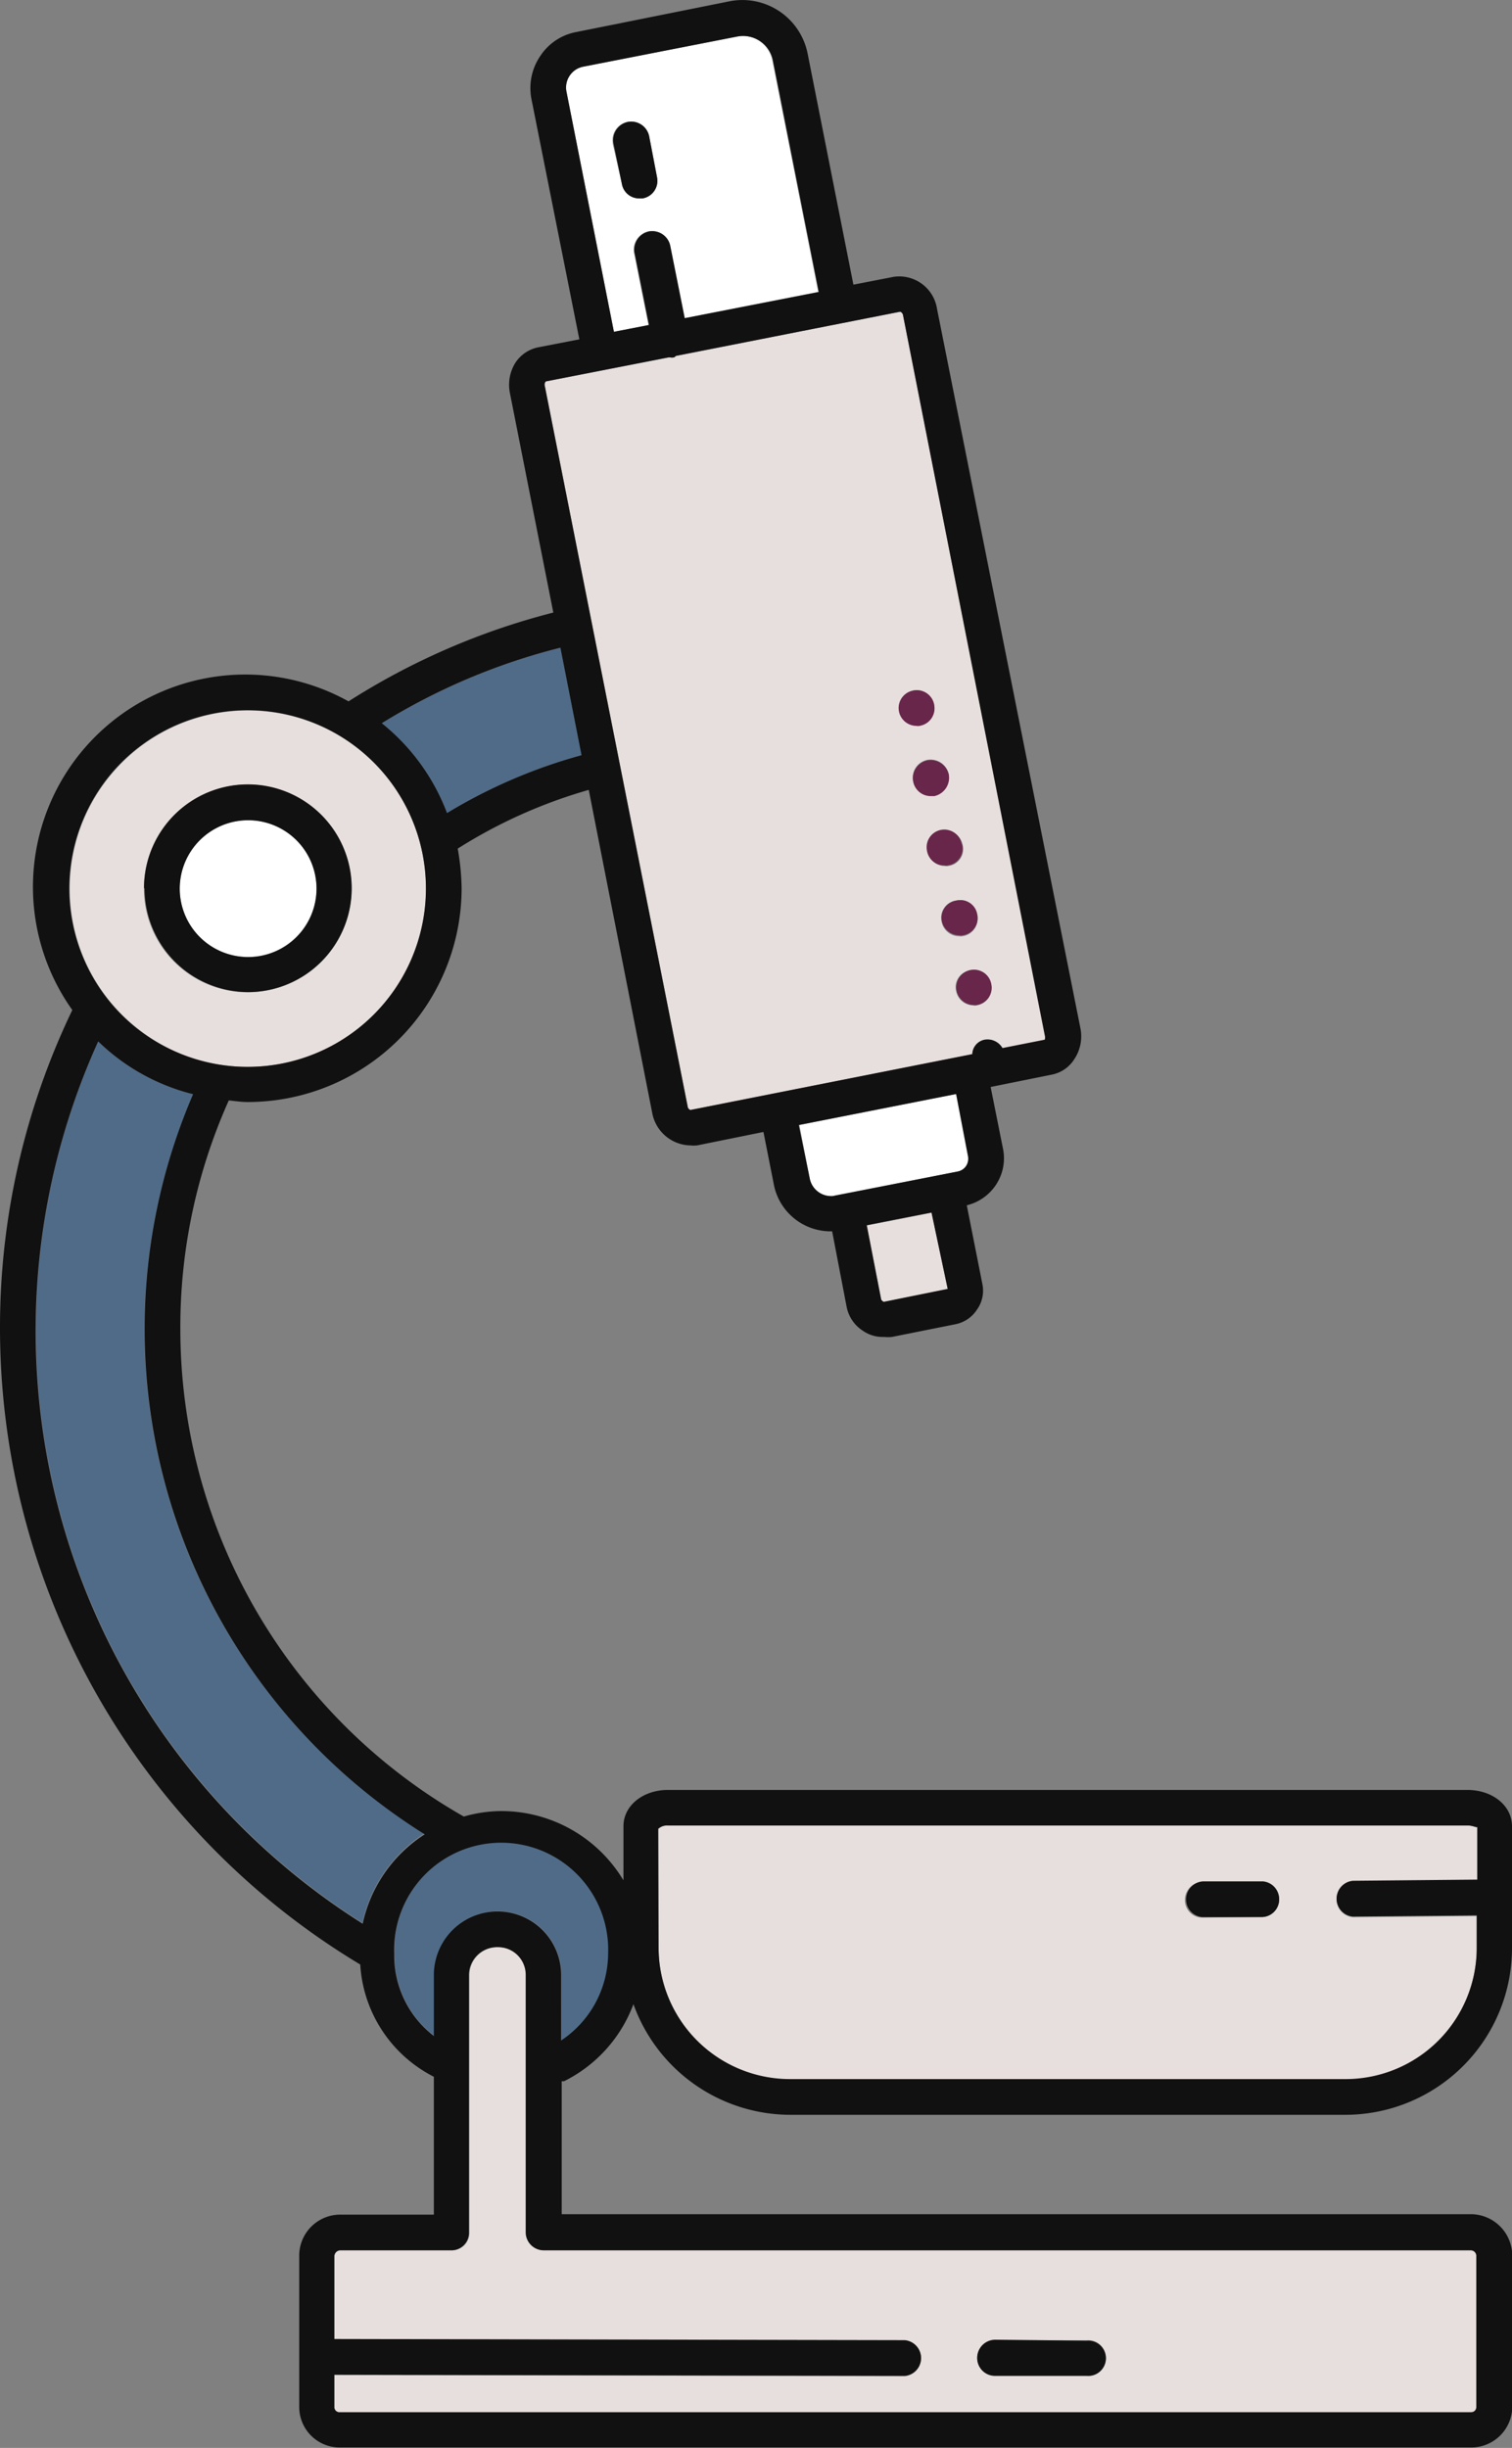 <svg xmlns="http://www.w3.org/2000/svg" viewBox="0 0 104.55 169.24"><rect x="0" y="0" width="104.55" height="169.24" fill="#808080" stroke="none"/><defs><style>.cls-1{fill:#fff;}.cls-2{fill:#e7dfdd;}.cls-3{fill:#4f6b88;}.cls-4{fill:#111;}.cls-5{fill:#68264a;}</style></defs><title>4</title><g id="Layer_2" data-name="Layer 2"><g id="Layer_4" data-name="Layer 4"><path class="cls-1" d="M17.13,66.16a4.73,4.73,0,1,1,4.75-4.75A4.73,4.73,0,0,1,17.13,66.16Z"/><path class="cls-2" d="M4.82,61.41A12.32,12.32,0,1,1,17.13,73.76,12.32,12.32,0,0,1,4.82,61.41Zm12.31-7.17a7.18,7.18,0,1,0,7.18,7.17A7.18,7.18,0,0,0,17.13,54.24Z"/><path class="cls-3" d="M42.07,135.05a7.27,7.27,0,0,1-3.25,6v-4.52a4.4,4.4,0,0,0-8.8,0v4.21a7,7,0,0,1-2.74-5.71,7.4,7.4,0,1,1,14.79,0Z"/><path class="cls-3" d="M30.91,56.2A14.55,14.55,0,0,0,26.4,50a43.82,43.82,0,0,1,12.35-5.21l1.46,7.41A36.5,36.5,0,0,0,30.91,56.2Z"/><path class="cls-3" d="M13.35,75.65a41,41,0,0,0,16,51.1,9.78,9.78,0,0,0-4.29,6.18A48.45,48.45,0,0,1,6.79,72,14.42,14.42,0,0,0,13.35,75.65Z"/><path class="cls-2" d="M65.53,89.12l-4.4.89c-.08,0-.15-.08-.19-.15l-1-5.14,4.48-.88Z"/><path class="cls-1" d="M66.19,81l-8.53,1.7A1.51,1.51,0,0,1,56,81.52l-.73-3.74,10.88-2.16.81,4.24a.93.93,0,0,1-.12.73A.91.91,0,0,1,66.19,81Z"/><path class="cls-1" d="M42.45,22.94,39.17,6.34a1.46,1.46,0,0,1,.23-1.12,1.45,1.45,0,0,1,.93-.61L50.94,2.52a2.1,2.1,0,0,1,2.47,1.66l3.17,16L47.31,22l-1-5a1.27,1.27,0,0,0-1.47-1,1.29,1.29,0,0,0-1,1.47l1,5Zm-.08-13L43,12.71a1.21,1.21,0,0,0,1.2,1h.23a1.23,1.23,0,0,0,1-1.47l-.54-2.82a1.27,1.27,0,0,0-1.47-1A1.29,1.29,0,0,0,42.37,9.89Z"/><path class="cls-2" d="M68.81,161.79A1.25,1.25,0,0,0,67.57,163a1.23,1.23,0,0,0,1.24,1.23h6.33a1.22,1.22,0,1,0,0-2.43Zm32.92,5H23.5a.35.35,0,0,1-.38-.35v-2.24l39.44.08a1.24,1.24,0,0,0,0-2.47l-39.44-.08V156a.42.42,0,0,1,.38-.42h7.76a1.21,1.21,0,0,0,1.2-1.24V136.55a1.94,1.94,0,0,1,2-1.93,1.91,1.91,0,0,1,1.93,1.93v17.79a1.25,1.25,0,0,0,1.24,1.24h64.14a.39.39,0,0,1,.35.42v10.42A.35.35,0,0,1,101.73,166.77Z"/><path class="cls-2" d="M87.22,132.54a1.22,1.22,0,0,0,1.23-1.24,1.23,1.23,0,0,0-1.23-1.19H83.13a1.24,1.24,0,0,0-1.2,1.23,1.21,1.21,0,0,0,1.2,1.24h0Zm5.83,11.23H54.65a9.09,9.09,0,0,1-9.11-9.07l0-8.26a.91.91,0,0,1,.69-.23h55.27c.38,0,.62.19.65.08V130l-8.6.08a1.24,1.24,0,0,0,0,2.47h0l8.56-.08v2.32A9.07,9.07,0,0,1,93.05,143.77Z"/><path class="cls-2" d="M67.23,72.88,47.74,76.74a.29.29,0,0,1-.19-.24L37.67,26.68a.34.34,0,0,1,.07-.31l8.49-1.66s.08,0,.12,0a.47.47,0,0,0,.23,0c.08,0,.12-.07.19-.11l15.48-3.05a.31.31,0,0,1,.19.23L72.28,71.6a.56.56,0,0,1,0,.31l-2.93.58a1.18,1.18,0,0,0-1.23-.58A1.05,1.05,0,0,0,67.23,72.88Zm.31-9.69a1.18,1.18,0,0,0-1.43-.93,1.2,1.2,0,0,0-1,1.47,1.24,1.24,0,0,0,1.2,1,.61.61,0,0,0,.23,0A1.2,1.2,0,0,0,67.54,63.19Zm-.43,3.9a1.16,1.16,0,0,0-1,1.42,1.23,1.23,0,0,0,1.19,1,.45.45,0,0,0,.23,0,1.21,1.21,0,0,0,1-1.47A1.17,1.17,0,0,0,67.11,67.09ZM63.14,54a1.23,1.23,0,0,0,1.23,1h.23a1.3,1.3,0,0,0,1-1.47,1.28,1.28,0,0,0-1.47-1A1.25,1.25,0,0,0,63.14,54Zm.5-3.86a1.22,1.22,0,1,0-.5-2.39,1.23,1.23,0,0,0,.23,2.43A.73.73,0,0,0,63.64,50.18Zm1.43,7.26a1.23,1.23,0,0,0-.93,1.47,1.21,1.21,0,0,0,1.2,1,.49.49,0,0,0,.23,0,1.17,1.17,0,0,0,1-1.43A1.24,1.24,0,0,0,65.07,57.44Z"/><path class="cls-4" d="M88.45,131.3a1.22,1.22,0,0,1-1.23,1.24l-4,0h0a1.21,1.21,0,0,1-1.2-1.24,1.24,1.24,0,0,1,1.2-1.23h4.09A1.23,1.23,0,0,1,88.45,131.3Z"/><path class="cls-4" d="M75.14,161.83a1.22,1.22,0,1,1,0,2.43H68.81A1.23,1.23,0,0,1,67.57,163a1.25,1.25,0,0,1,1.24-1.24Z"/><path class="cls-5" d="M65.14,63.73a1.2,1.2,0,0,1,1-1.47,1.18,1.18,0,0,1,1.43.93,1.2,1.2,0,0,1-1,1.47.61.61,0,0,1-.23,0A1.24,1.24,0,0,1,65.14,63.73Z"/><path class="cls-5" d="M66.53,58.4a1.17,1.17,0,0,1-1,1.43.49.49,0,0,1-.23,0,1.21,1.21,0,0,1-1.2-1,1.22,1.22,0,1,1,2.39-.51Z"/><path class="cls-5" d="M66.15,68.51a1.22,1.22,0,0,1,2.39-.5,1.21,1.21,0,0,1-1,1.47.45.45,0,0,1-.23,0A1.23,1.23,0,0,1,66.15,68.51Z"/><path class="cls-5" d="M63.14,54a1.25,1.25,0,0,1,1-1.43,1.28,1.28,0,0,1,1.47,1,1.3,1.3,0,0,1-1,1.47h-.23A1.23,1.23,0,0,1,63.14,54Z"/><path class="cls-5" d="M64.6,48.76a1.22,1.22,0,0,1-1,1.42.73.73,0,0,1-.27,0,1.23,1.23,0,0,1-.23-2.43A1.22,1.22,0,0,1,64.6,48.76Z"/><path class="cls-4" d="M43,12.71l-.58-2.82a1.29,1.29,0,0,1,1-1.46,1.27,1.27,0,0,1,1.47,1l.54,2.82a1.23,1.23,0,0,1-1,1.47h-.23A1.21,1.21,0,0,1,43,12.71Z"/><path class="cls-4" d="M12.43,61.41a4.73,4.73,0,1,0,4.7-4.7A4.73,4.73,0,0,0,12.43,61.41Zm-2.47,0a7.18,7.18,0,1,1,7.17,7.18A7.18,7.18,0,0,1,10,61.41Z"/><path class="cls-4" d="M38.75,44.78A43.82,43.82,0,0,0,26.4,50a14.55,14.55,0,0,1,4.51,6.21,36.5,36.5,0,0,1,9.3-4ZM17.13,49.1A12.33,12.33,0,1,0,29.45,61.41,12.32,12.32,0,0,0,17.13,49.1ZM10,91.9a41,41,0,0,1,3.35-16.25A14.42,14.42,0,0,1,6.79,72a48.45,48.45,0,0,0,18.29,61,9.78,9.78,0,0,1,4.29-6.18A41.21,41.21,0,0,1,10,91.9Zm91.73,63.68H37.59a1.25,1.25,0,0,1-1.24-1.24V136.55a1.91,1.91,0,0,0-1.93-1.93,1.94,1.94,0,0,0-2,1.93v17.79a1.21,1.21,0,0,1-1.2,1.24H23.5a.42.42,0,0,0-.38.42v5.71l39.44.08a1.24,1.24,0,0,1,0,2.47l-39.44-.08v2.24a.35.35,0,0,0,.38.35h78.23a.35.35,0,0,0,.35-.35V156A.39.39,0,0,0,101.73,155.58ZM61.13,90l4.4-.89-1.12-5.28-4.48.88,1,5.14C61,89.93,61.05,90,61.13,90Zm-3.47-7.33L66.19,81a.91.91,0,0,0,.61-.39.93.93,0,0,0,.12-.73l-.81-4.24L55.23,77.78,56,81.52A1.51,1.51,0,0,0,57.66,82.68Zm-12.12,52a9.09,9.09,0,0,0,9.11,9.07h38.4a9.07,9.07,0,0,0,9.06-9v-2.32l-8.56.08h0a1.24,1.24,0,0,1,0-2.47l8.6-.08v-3.66c0,.11-.27-.08-.65-.08H46.19a.91.91,0,0,0-.69.23ZM39.17,6.34l3.28,16.6,2.43-.47-1-5a1.29,1.29,0,0,1,1-1.47,1.27,1.27,0,0,1,1.47,1l1,5,9.27-1.81-3.17-16a2.1,2.1,0,0,0-2.47-1.66L40.33,4.61a1.45,1.45,0,0,0-.93.61A1.46,1.46,0,0,0,39.17,6.34Zm-1.5,20.34L47.55,76.5a.29.29,0,0,0,.19.24l19.49-3.86a1.05,1.05,0,0,1,.85-1,1.18,1.18,0,0,1,1.23.58l2.93-.58a.56.56,0,0,0,0-.31L62.44,21.78a.31.31,0,0,0-.19-.23L46.77,24.6c-.07,0-.11.11-.19.11a.47.47,0,0,1-.23,0s-.08,0-.12,0l-8.49,1.66A.34.34,0,0,0,37.67,26.68ZM43.8,138.56A9.74,9.74,0,0,1,39,143.89s-.12,0-.16,0v9.19h62.91a2.88,2.88,0,0,1,2.82,2.89v10.42a2.84,2.84,0,0,1-2.82,2.82H23.5a2.8,2.8,0,0,1-2.81-2.82V156a2.84,2.84,0,0,1,2.81-2.89H30v-9.53a9.33,9.33,0,0,1-5.09-7.76A51.34,51.34,0,0,1,0,91.9,50.62,50.62,0,0,1,5,69.83a14.68,14.68,0,0,1,19.1-21.34,48.68,48.68,0,0,1,14.16-6.14l-3-15.17a2.88,2.88,0,0,1,.39-2.12A2.47,2.47,0,0,1,37.28,24l2.78-.54L36.74,6.81a3.94,3.94,0,0,1,.62-2.94,3.81,3.81,0,0,1,2.51-1.66L50.44.09a4.6,4.6,0,0,1,5.4,3.59l3.17,16,2.78-.54a2.64,2.64,0,0,1,3,2.2L74.71,71.1a2.85,2.85,0,0,1-.42,2.12,2.38,2.38,0,0,1-1.58,1.08l-4.21.85.85,4.25a3.32,3.32,0,0,1-.5,2.54,3.37,3.37,0,0,1-2,1.39l1.08,5.45a2.26,2.26,0,0,1-.38,1.77,2.31,2.31,0,0,1-1.47,1l-4.4.88a2.46,2.46,0,0,1-.54,0A2.39,2.39,0,0,1,59.66,92a2.54,2.54,0,0,1-1.12-1.66l-1-5.21h-.11A4,4,0,0,1,53.53,82l-.74-3.74-4.59.93a2.37,2.37,0,0,1-.46,0A2.74,2.74,0,0,1,45.11,77l-4.4-22.39a34.73,34.73,0,0,0-9.06,4.06,16.88,16.88,0,0,1,.27,2.77A14.8,14.8,0,0,1,17.13,76.19c-.46,0-.88-.07-1.31-.11A38.28,38.28,0,0,0,12.47,91.9a38.78,38.78,0,0,0,19.6,33.69,9.59,9.59,0,0,1,2.59-.38A9.86,9.86,0,0,1,43.11,130v-3.74c0-1.43,1.35-2.51,3.08-2.51h55.27c1.74,0,3.09,1.08,3.09,2.51v8.45a11.53,11.53,0,0,1-11.5,11.5H54.65A11.55,11.55,0,0,1,43.8,138.56Zm-5,2.51a7.27,7.27,0,0,0,3.25-6,7.4,7.4,0,1,0-14.79,0A7,7,0,0,0,30,140.76v-4.21a4.4,4.4,0,0,1,8.8,0Z"/></g></g></svg>